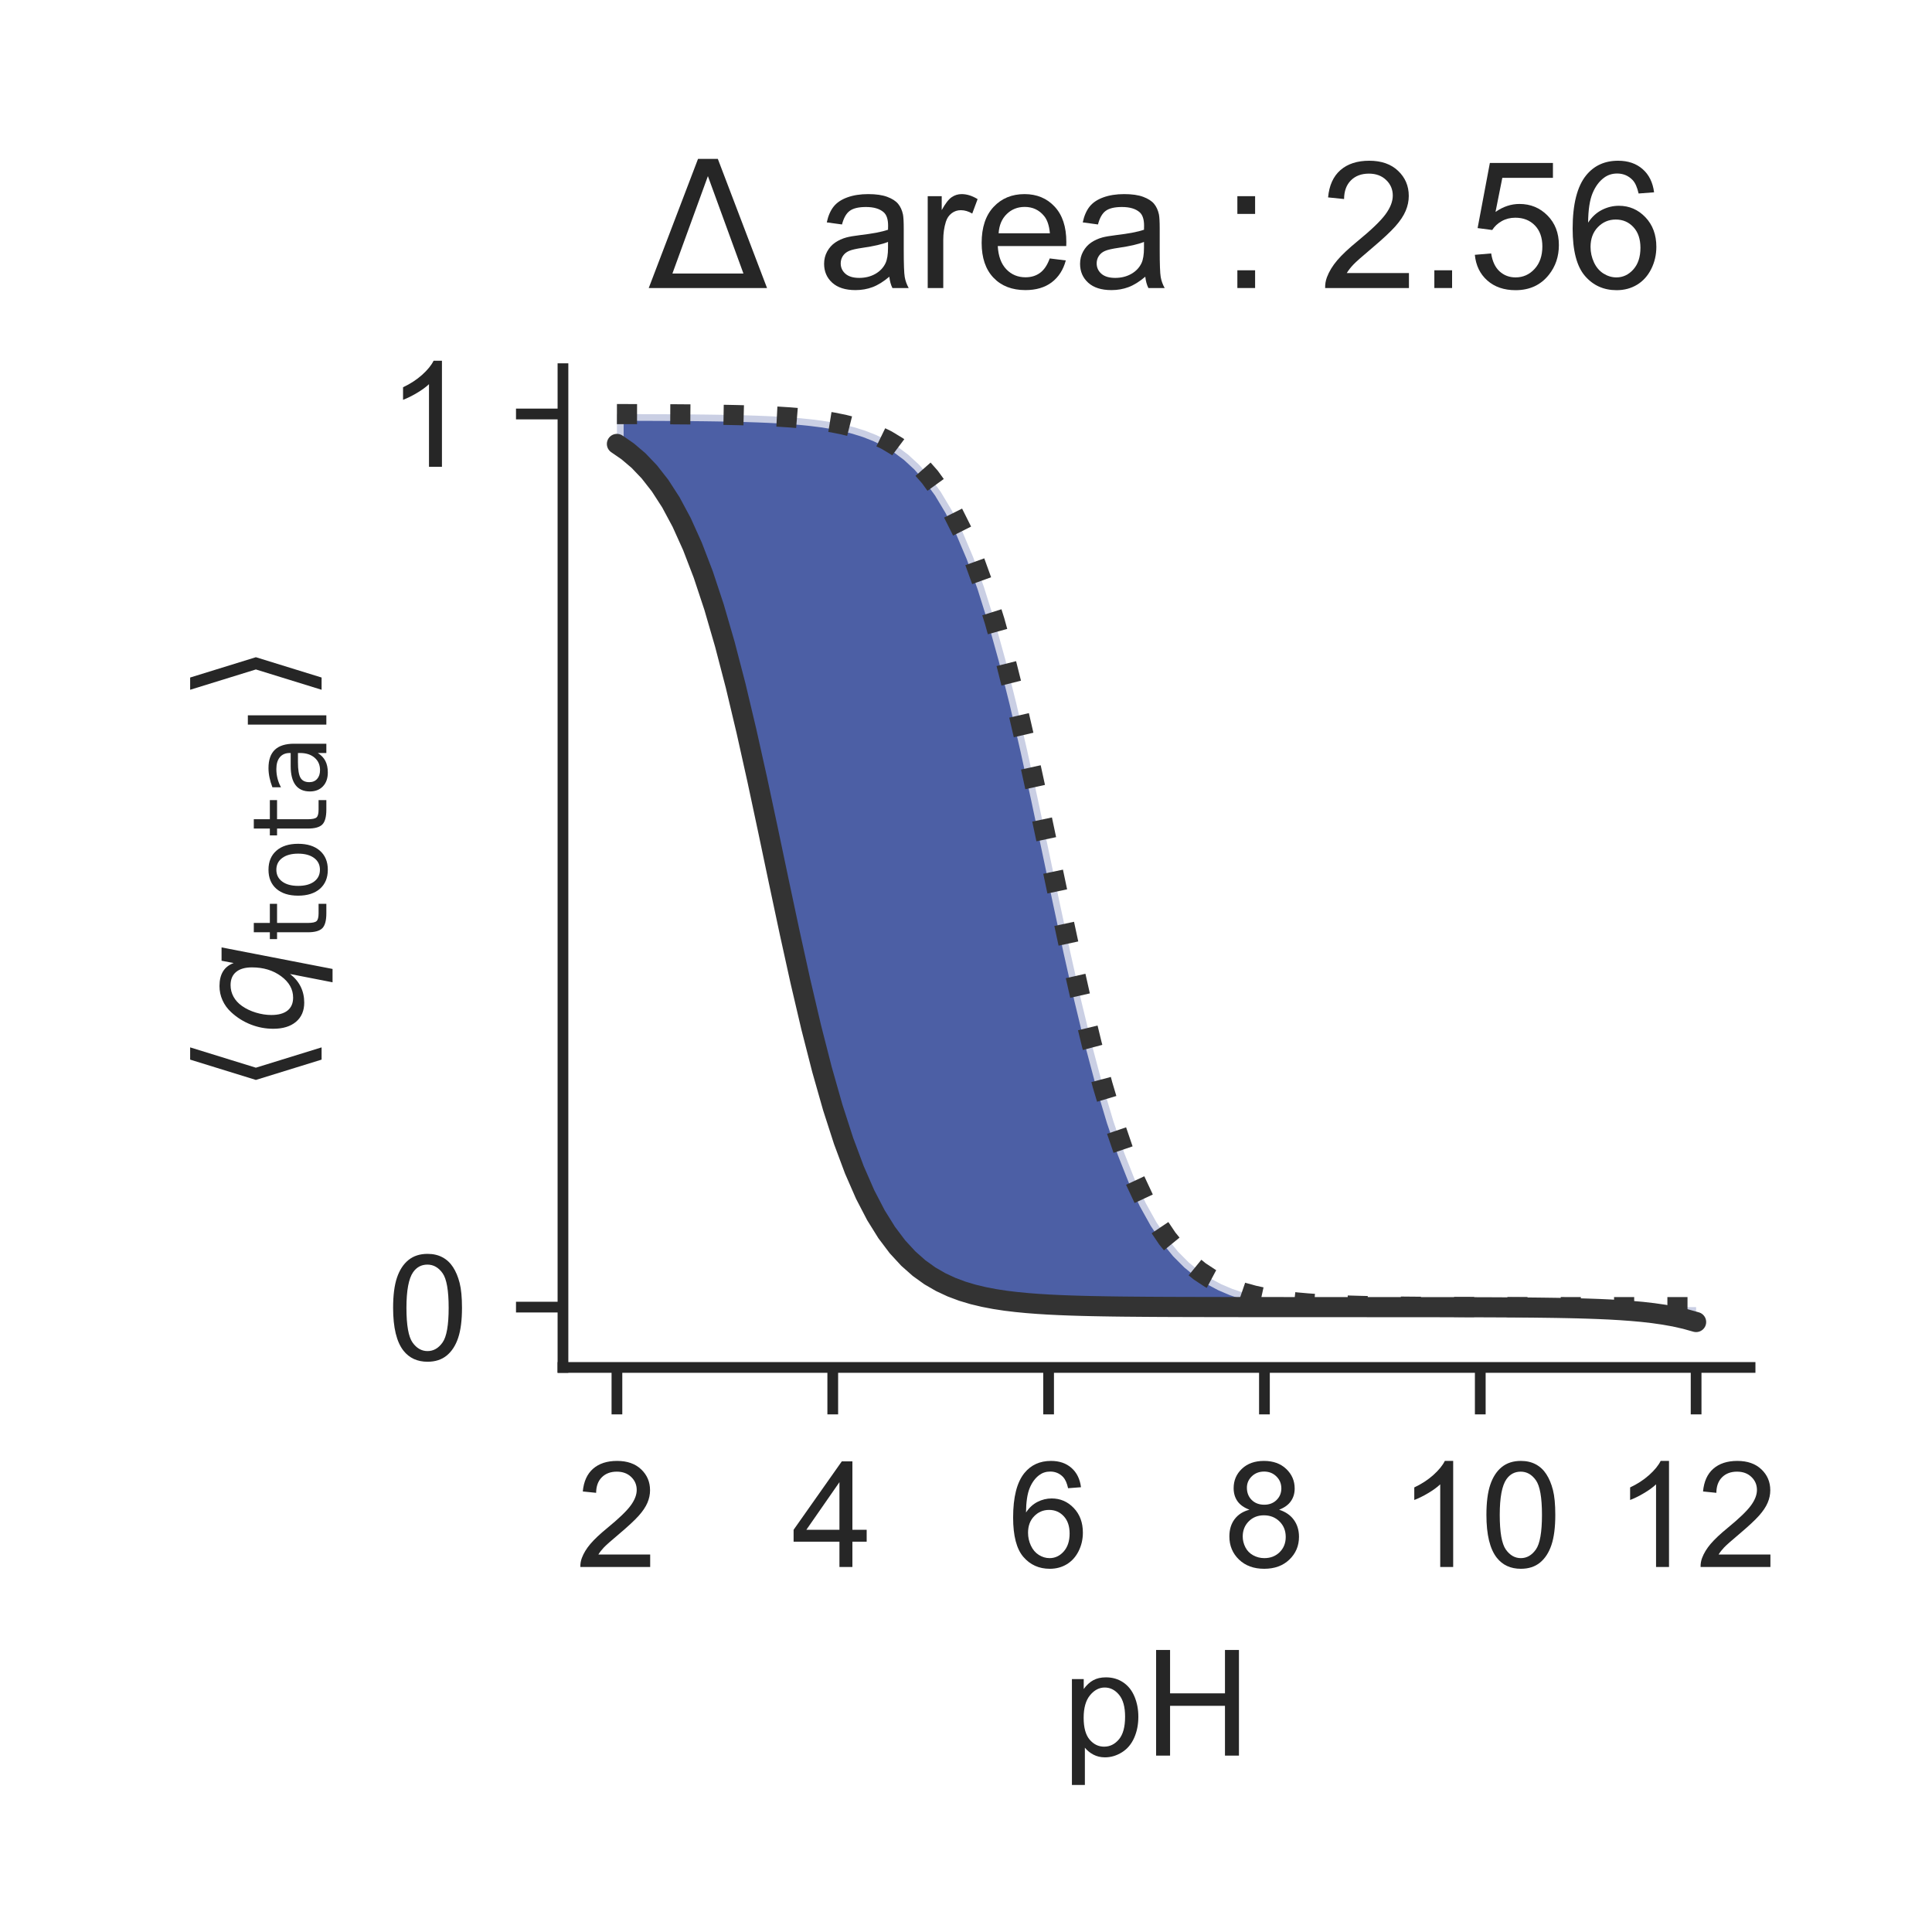 <?xml version="1.0" encoding="utf-8" standalone="no"?>
<!DOCTYPE svg PUBLIC "-//W3C//DTD SVG 1.1//EN"
  "http://www.w3.org/Graphics/SVG/1.1/DTD/svg11.dtd">
<!-- Created with matplotlib (http://matplotlib.org/) -->
<svg height="144pt" version="1.1" viewBox="0 0 144 144" width="144pt" xmlns="http://www.w3.org/2000/svg" xmlns:xlink="http://www.w3.org/1999/xlink">
 <defs>
  <style type="text/css">
*{stroke-linecap:butt;stroke-linejoin:round;}
  </style>
 </defs>
 <g id="figure_1">
  <g id="patch_1">
   <path d="M 0 144 
L 144 144 
L 144 0 
L 0 0 
z
" style="fill:#ffffff;"/>
  </g>
  <g id="axes_1">
   <g id="patch_2">
    <path d="M 41.96 101.92 
L 130.44 101.92 
L 130.44 27.48 
L 41.96 27.48 
z
" style="fill:#ffffff;"/>
   </g>
   <g id="matplotlib.axis_1">
    <g id="xtick_1">
     <g id="line2d_1">
      <defs>
       <path d="M 0 0 
L 0 3.5 
" id="mfc252e7df9" style="stroke:#262626;stroke-width:0.8;"/>
      </defs>
      <g>
       <use style="fill:#262626;stroke:#262626;stroke-width:0.8;" x="45.982" xlink:href="#mfc252e7df9" y="101.92"/>
      </g>
     </g>
     <g id="text_1">
      <!-- 2 -->
      <defs>
       <path d="M 50.344 8.453 
L 50.344 0 
L 3.031 0 
Q 2.938 3.172 4.047 6.109 
Q 5.859 10.938 9.828 15.625 
Q 13.812 20.312 21.344 26.469 
Q 33.016 36.031 37.109 41.625 
Q 41.219 47.219 41.219 52.203 
Q 41.219 57.422 37.469 61 
Q 33.734 64.594 27.734 64.594 
Q 21.391 64.594 17.578 60.781 
Q 13.766 56.984 13.719 50.25 
L 4.688 51.172 
Q 5.609 61.281 11.656 66.578 
Q 17.719 71.875 27.938 71.875 
Q 38.234 71.875 44.234 66.156 
Q 50.25 60.453 50.25 52 
Q 50.25 47.703 48.484 43.547 
Q 46.734 39.406 42.656 34.812 
Q 38.578 30.219 29.109 22.219 
Q 21.188 15.578 18.938 13.203 
Q 16.703 10.844 15.234 8.453 
z
" id="ArialMT-32"/>
      </defs>
      <g style="fill:#262626;" transform="translate(42.923 116.794)scale(0.11 -0.11)">
       <use xlink:href="#ArialMT-32"/>
      </g>
     </g>
    </g>
    <g id="xtick_2">
     <g id="line2d_2">
      <g>
       <use style="fill:#262626;stroke:#262626;stroke-width:0.8;" x="62.069" xlink:href="#mfc252e7df9" y="101.92"/>
      </g>
     </g>
     <g id="text_2">
      <!-- 4 -->
      <defs>
       <path d="M 32.328 0 
L 32.328 17.141 
L 1.266 17.141 
L 1.266 25.203 
L 33.938 71.578 
L 41.109 71.578 
L 41.109 25.203 
L 50.781 25.203 
L 50.781 17.141 
L 41.109 17.141 
L 41.109 0 
z
M 32.328 25.203 
L 32.328 57.469 
L 9.906 25.203 
z
" id="ArialMT-34"/>
      </defs>
      <g style="fill:#262626;" transform="translate(59.011 116.794)scale(0.11 -0.11)">
       <use xlink:href="#ArialMT-34"/>
      </g>
     </g>
    </g>
    <g id="xtick_3">
     <g id="line2d_3">
      <g>
       <use style="fill:#262626;stroke:#262626;stroke-width:0.8;" x="78.156" xlink:href="#mfc252e7df9" y="101.92"/>
      </g>
     </g>
     <g id="text_3">
      <!-- 6 -->
      <defs>
       <path d="M 49.75 54.047 
L 41.016 53.375 
Q 39.844 58.547 37.703 60.891 
Q 34.125 64.656 28.906 64.656 
Q 24.703 64.656 21.531 62.312 
Q 17.391 59.281 14.984 53.469 
Q 12.594 47.656 12.5 36.922 
Q 15.672 41.75 20.266 44.094 
Q 24.859 46.438 29.891 46.438 
Q 38.672 46.438 44.844 39.969 
Q 51.031 33.5 51.031 23.25 
Q 51.031 16.5 48.125 10.719 
Q 45.219 4.938 40.141 1.859 
Q 35.062 -1.219 28.609 -1.219 
Q 17.625 -1.219 10.688 6.859 
Q 3.766 14.938 3.766 33.5 
Q 3.766 54.25 11.422 63.672 
Q 18.109 71.875 29.438 71.875 
Q 37.891 71.875 43.281 67.141 
Q 48.688 62.406 49.75 54.047 
z
M 13.875 23.188 
Q 13.875 18.656 15.797 14.5 
Q 17.719 10.359 21.188 8.172 
Q 24.656 6 28.469 6 
Q 34.031 6 38.031 10.484 
Q 42.047 14.984 42.047 22.703 
Q 42.047 30.125 38.078 34.391 
Q 34.125 38.672 28.125 38.672 
Q 22.172 38.672 18.016 34.391 
Q 13.875 30.125 13.875 23.188 
z
" id="ArialMT-36"/>
      </defs>
      <g style="fill:#262626;" transform="translate(75.098 116.794)scale(0.11 -0.11)">
       <use xlink:href="#ArialMT-36"/>
      </g>
     </g>
    </g>
    <g id="xtick_4">
     <g id="line2d_4">
      <g>
       <use style="fill:#262626;stroke:#262626;stroke-width:0.8;" x="94.244" xlink:href="#mfc252e7df9" y="101.92"/>
      </g>
     </g>
     <g id="text_4">
      <!-- 8 -->
      <defs>
       <path d="M 17.672 38.812 
Q 12.203 40.828 9.562 44.531 
Q 6.938 48.25 6.938 53.422 
Q 6.938 61.234 12.547 66.547 
Q 18.172 71.875 27.484 71.875 
Q 36.859 71.875 42.578 66.422 
Q 48.297 60.984 48.297 53.172 
Q 48.297 48.188 45.672 44.5 
Q 43.062 40.828 37.75 38.812 
Q 44.344 36.672 47.781 31.875 
Q 51.219 27.094 51.219 20.453 
Q 51.219 11.281 44.719 5.031 
Q 38.234 -1.219 27.641 -1.219 
Q 17.047 -1.219 10.547 5.047 
Q 4.047 11.328 4.047 20.703 
Q 4.047 27.688 7.594 32.391 
Q 11.141 37.109 17.672 38.812 
z
M 15.922 53.719 
Q 15.922 48.641 19.188 45.406 
Q 22.469 42.188 27.688 42.188 
Q 32.766 42.188 36.016 45.375 
Q 39.266 48.578 39.266 53.219 
Q 39.266 58.062 35.906 61.359 
Q 32.562 64.656 27.594 64.656 
Q 22.562 64.656 19.234 61.422 
Q 15.922 58.203 15.922 53.719 
z
M 13.094 20.656 
Q 13.094 16.891 14.875 13.375 
Q 16.656 9.859 20.172 7.922 
Q 23.688 6 27.734 6 
Q 34.031 6 38.125 10.047 
Q 42.234 14.109 42.234 20.359 
Q 42.234 26.703 38.016 30.859 
Q 33.797 35.016 27.438 35.016 
Q 21.234 35.016 17.156 30.906 
Q 13.094 26.812 13.094 20.656 
z
" id="ArialMT-38"/>
      </defs>
      <g style="fill:#262626;" transform="translate(91.185 116.794)scale(0.11 -0.11)">
       <use xlink:href="#ArialMT-38"/>
      </g>
     </g>
    </g>
    <g id="xtick_5">
     <g id="line2d_5">
      <g>
       <use style="fill:#262626;stroke:#262626;stroke-width:0.8;" x="110.331" xlink:href="#mfc252e7df9" y="101.92"/>
      </g>
     </g>
     <g id="text_5">
      <!-- 10 -->
      <defs>
       <path d="M 37.25 0 
L 28.469 0 
L 28.469 56 
Q 25.297 52.984 20.141 49.953 
Q 14.984 46.922 10.891 45.406 
L 10.891 53.906 
Q 18.266 57.375 23.781 62.297 
Q 29.297 67.234 31.594 71.875 
L 37.25 71.875 
z
" id="ArialMT-31"/>
       <path d="M 4.156 35.297 
Q 4.156 48 6.766 55.734 
Q 9.375 63.484 14.516 67.672 
Q 19.672 71.875 27.484 71.875 
Q 33.25 71.875 37.594 69.547 
Q 41.938 67.234 44.766 62.859 
Q 47.609 58.5 49.219 52.219 
Q 50.828 45.953 50.828 35.297 
Q 50.828 22.703 48.234 14.969 
Q 45.656 7.234 40.5 3 
Q 35.359 -1.219 27.484 -1.219 
Q 17.141 -1.219 11.234 6.203 
Q 4.156 15.141 4.156 35.297 
z
M 13.188 35.297 
Q 13.188 17.672 17.312 11.828 
Q 21.438 6 27.484 6 
Q 33.547 6 37.672 11.859 
Q 41.797 17.719 41.797 35.297 
Q 41.797 52.984 37.672 58.781 
Q 33.547 64.594 27.391 64.594 
Q 21.344 64.594 17.719 59.469 
Q 13.188 52.938 13.188 35.297 
z
" id="ArialMT-30"/>
      </defs>
      <g style="fill:#262626;" transform="translate(104.214 116.794)scale(0.11 -0.11)">
       <use xlink:href="#ArialMT-31"/>
       <use x="55.615" xlink:href="#ArialMT-30"/>
      </g>
     </g>
    </g>
    <g id="xtick_6">
     <g id="line2d_6">
      <g>
       <use style="fill:#262626;stroke:#262626;stroke-width:0.8;" x="126.418" xlink:href="#mfc252e7df9" y="101.92"/>
      </g>
     </g>
     <g id="text_6">
      <!-- 12 -->
      <g style="fill:#262626;" transform="translate(120.301 116.794)scale(0.11 -0.11)">
       <use xlink:href="#ArialMT-31"/>
       <use x="55.615" xlink:href="#ArialMT-32"/>
      </g>
     </g>
    </g>
    <g id="text_7">
     <!-- pH -->
     <defs>
      <path d="M 6.594 -19.875 
L 6.594 51.859 
L 14.594 51.859 
L 14.594 45.125 
Q 17.438 49.078 21 51.047 
Q 24.562 53.031 29.641 53.031 
Q 36.281 53.031 41.359 49.609 
Q 46.438 46.188 49.016 39.953 
Q 51.609 33.734 51.609 26.312 
Q 51.609 18.359 48.75 11.984 
Q 45.906 5.609 40.453 2.219 
Q 35.016 -1.172 29 -1.172 
Q 24.609 -1.172 21.109 0.688 
Q 17.625 2.547 15.375 5.375 
L 15.375 -19.875 
z
M 14.547 25.641 
Q 14.547 15.625 18.594 10.844 
Q 22.656 6.062 28.422 6.062 
Q 34.281 6.062 38.453 11.016 
Q 42.625 15.969 42.625 26.375 
Q 42.625 36.281 38.547 41.203 
Q 34.469 46.141 28.812 46.141 
Q 23.188 46.141 18.859 40.891 
Q 14.547 35.641 14.547 25.641 
z
" id="ArialMT-70"/>
      <path d="M 8.016 0 
L 8.016 71.578 
L 17.484 71.578 
L 17.484 42.188 
L 54.688 42.188 
L 54.688 71.578 
L 64.156 71.578 
L 64.156 0 
L 54.688 0 
L 54.688 33.734 
L 17.484 33.734 
L 17.484 0 
z
" id="ArialMT-48"/>
     </defs>
     <g style="fill:#262626;" transform="translate(79.169 130.853)scale(0.11 -0.11)">
      <use xlink:href="#ArialMT-70"/>
      <use x="55.615" xlink:href="#ArialMT-48"/>
     </g>
    </g>
   </g>
   <g id="matplotlib.axis_2">
    <g id="ytick_1">
     <g id="line2d_7">
      <defs>
       <path d="M 0 0 
L -3.5 0 
" id="ma28a05d928" style="stroke:#262626;stroke-width:0.8;"/>
      </defs>
      <g>
       <use style="fill:#262626;stroke:#262626;stroke-width:0.8;" x="41.96" xlink:href="#ma28a05d928" y="97.425"/>
      </g>
     </g>
     <g id="text_8">
      <!-- 0 -->
      <g style="fill:#262626;" transform="translate(28.843 101.362)scale(0.11 -0.11)">
       <use xlink:href="#ArialMT-30"/>
      </g>
     </g>
    </g>
    <g id="ytick_2">
     <g id="line2d_8">
      <g>
       <use style="fill:#262626;stroke:#262626;stroke-width:0.8;" x="41.96" xlink:href="#ma28a05d928" y="30.857"/>
      </g>
     </g>
     <g id="text_9">
      <!-- 1 -->
      <g style="fill:#262626;" transform="translate(28.843 34.794)scale(0.11 -0.11)">
       <use xlink:href="#ArialMT-31"/>
      </g>
     </g>
    </g>
    <g id="text_10">
     <!-- $\langle q_\mathsf{total} \rangle$ -->
     <defs>
      <path d="M 8.938 31.344 
L 22.703 75.875 
L 31 75.875 
L 17.234 31.344 
L 31 -13.188 
L 22.703 -13.188 
z
" id="DejaVuSans-27e8"/>
      <path d="M 41.703 8.203 
Q 38.094 3.469 33.172 1.016 
Q 28.266 -1.422 22.312 -1.422 
Q 14.016 -1.422 9.297 4.172 
Q 4.594 9.766 4.594 19.578 
Q 4.594 27.484 7.5 34.859 
Q 10.406 42.234 15.828 48.094 
Q 19.344 51.906 23.906 53.953 
Q 28.469 56 33.5 56 
Q 39.547 56 43.453 53.609 
Q 47.359 51.219 49.125 46.391 
L 50.688 54.594 
L 59.719 54.594 
L 45.125 -20.609 
L 36.078 -20.609 
z
M 13.922 20.906 
Q 13.922 13.672 16.938 9.891 
Q 19.969 6.109 25.688 6.109 
Q 34.188 6.109 40.188 14.234 
Q 46.188 22.359 46.188 33.984 
Q 46.188 41.016 43.078 44.75 
Q 39.984 48.484 34.188 48.484 
Q 29.938 48.484 26.312 46.5 
Q 22.703 44.531 20.016 40.719 
Q 17.188 36.719 15.547 31.344 
Q 13.922 25.984 13.922 20.906 
z
" id="DejaVuSans-Oblique-71"/>
      <path d="M 18.312 70.219 
L 18.312 54.688 
L 36.812 54.688 
L 36.812 47.703 
L 18.312 47.703 
L 18.312 18.016 
Q 18.312 11.328 20.141 9.422 
Q 21.969 7.516 27.594 7.516 
L 36.812 7.516 
L 36.812 0 
L 27.594 0 
Q 17.188 0 13.234 3.875 
Q 9.281 7.766 9.281 18.016 
L 9.281 47.703 
L 2.688 47.703 
L 2.688 54.688 
L 9.281 54.688 
L 9.281 70.219 
z
" id="DejaVuSans-74"/>
      <path d="M 30.609 48.391 
Q 23.391 48.391 19.188 42.75 
Q 14.984 37.109 14.984 27.297 
Q 14.984 17.484 19.156 11.844 
Q 23.344 6.203 30.609 6.203 
Q 37.797 6.203 41.984 11.859 
Q 46.188 17.531 46.188 27.297 
Q 46.188 37.016 41.984 42.703 
Q 37.797 48.391 30.609 48.391 
z
M 30.609 56 
Q 42.328 56 49.016 48.375 
Q 55.719 40.766 55.719 27.297 
Q 55.719 13.875 49.016 6.219 
Q 42.328 -1.422 30.609 -1.422 
Q 18.844 -1.422 12.172 6.219 
Q 5.516 13.875 5.516 27.297 
Q 5.516 40.766 12.172 48.375 
Q 18.844 56 30.609 56 
z
" id="DejaVuSans-6f"/>
      <path d="M 34.281 27.484 
Q 23.391 27.484 19.188 25 
Q 14.984 22.516 14.984 16.5 
Q 14.984 11.719 18.141 8.906 
Q 21.297 6.109 26.703 6.109 
Q 34.188 6.109 38.703 11.406 
Q 43.219 16.703 43.219 25.484 
L 43.219 27.484 
z
M 52.203 31.203 
L 52.203 0 
L 43.219 0 
L 43.219 8.297 
Q 40.141 3.328 35.547 0.953 
Q 30.953 -1.422 24.312 -1.422 
Q 15.922 -1.422 10.953 3.297 
Q 6 8.016 6 15.922 
Q 6 25.141 12.172 29.828 
Q 18.359 34.516 30.609 34.516 
L 43.219 34.516 
L 43.219 35.406 
Q 43.219 41.609 39.141 45 
Q 35.062 48.391 27.688 48.391 
Q 23 48.391 18.547 47.266 
Q 14.109 46.141 10.016 43.891 
L 10.016 52.203 
Q 14.938 54.109 19.578 55.047 
Q 24.219 56 28.609 56 
Q 40.484 56 46.344 49.844 
Q 52.203 43.703 52.203 31.203 
z
" id="DejaVuSans-61"/>
      <path d="M 9.422 75.984 
L 18.406 75.984 
L 18.406 0 
L 9.422 0 
z
" id="DejaVuSans-6c"/>
      <path d="M 30.078 31.344 
L 16.312 -13.188 
L 8.016 -13.188 
L 21.781 31.344 
L 8.016 75.875 
L 16.312 75.875 
z
" id="DejaVuSans-27e9"/>
     </defs>
     <g style="fill:#262626;" transform="translate(22.533 81.475)rotate(-90)scale(0.11 -0.11)">
      <use transform="translate(0 0.125)" xlink:href="#DejaVuSans-27e8"/>
      <use transform="translate(39.014 0.125)" xlink:href="#DejaVuSans-Oblique-71"/>
      <use transform="translate(102.49 -16.281)scale(0.7)" xlink:href="#DejaVuSans-74"/>
      <use transform="translate(129.937 -16.281)scale(0.7)" xlink:href="#DejaVuSans-6f"/>
      <use transform="translate(172.764 -16.281)scale(0.7)" xlink:href="#DejaVuSans-74"/>
      <use transform="translate(200.21 -16.281)scale(0.7)" xlink:href="#DejaVuSans-61"/>
      <use transform="translate(243.105 -16.281)scale(0.7)" xlink:href="#DejaVuSans-6c"/>
      <use transform="translate(265.288 0.125)" xlink:href="#DejaVuSans-27e9"/>
     </g>
    </g>
   </g>
   <g id="PolyCollection_1">
    <defs>
     <path d="M 45.982 -113.136 
L 45.982 -113.136 
L 46.786 -113.135 
L 47.591 -113.133 
L 48.395 -113.13 
L 49.199 -113.127 
L 50.004 -113.123 
L 50.808 -113.117 
L 51.612 -113.111 
L 52.417 -113.103 
L 53.221 -113.092 
L 54.025 -113.079 
L 54.83 -113.063 
L 55.634 -113.042 
L 56.439 -113.016 
L 57.243 -112.983 
L 58.047 -112.942 
L 58.852 -112.891 
L 59.656 -112.826 
L 60.46 -112.744 
L 61.265 -112.642 
L 62.069 -112.513 
L 62.873 -112.352 
L 63.678 -112.15 
L 64.482 -111.898 
L 65.287 -111.583 
L 66.091 -111.191 
L 66.895 -110.705 
L 67.7 -110.102 
L 68.504 -109.36 
L 69.308 -108.449 
L 70.113 -107.34 
L 70.917 -105.998 
L 71.721 -104.392 
L 72.526 -102.489 
L 73.33 -100.264 
L 74.135 -97.703 
L 74.939 -94.806 
L 75.743 -91.595 
L 76.548 -88.113 
L 77.352 -84.428 
L 78.156 -80.625 
L 78.961 -76.802 
L 79.765 -73.059 
L 80.569 -69.486 
L 81.374 -66.161 
L 82.178 -63.135 
L 82.983 -60.438 
L 83.787 -58.08 
L 84.591 -56.05 
L 85.396 -54.328 
L 86.2 -52.885 
L 87.004 -51.687 
L 87.809 -50.701 
L 88.613 -49.895 
L 89.417 -49.239 
L 90.222 -48.709 
L 91.026 -48.281 
L 91.831 -47.938 
L 92.635 -47.662 
L 93.439 -47.441 
L 94.244 -47.265 
L 95.048 -47.124 
L 95.852 -47.012 
L 96.657 -46.923 
L 97.461 -46.852 
L 98.265 -46.795 
L 99.07 -46.75 
L 99.874 -46.714 
L 100.679 -46.686 
L 101.483 -46.663 
L 102.287 -46.645 
L 103.092 -46.631 
L 103.896 -46.619 
L 104.7 -46.61 
L 105.505 -46.603 
L 106.309 -46.597 
L 107.113 -46.593 
L 107.918 -46.589 
L 108.722 -46.586 
L 109.527 -46.584 
L 110.331 -46.582 
L 111.135 -46.581 
L 111.94 -46.58 
L 112.744 -46.579 
L 113.548 -46.578 
L 114.353 -46.577 
L 115.157 -46.577 
L 115.961 -46.577 
L 116.766 -46.576 
L 117.57 -46.576 
L 118.375 -46.576 
L 119.179 -46.576 
L 119.983 -46.576 
L 120.788 -46.576 
L 121.592 -46.576 
L 122.396 -46.575 
L 123.201 -46.575 
L 124.005 -46.575 
L 124.809 -46.575 
L 125.614 -46.575 
L 126.418 -46.575 
L 126.418 -46.575 
L 126.418 -45.464 
L 125.614 -45.689 
L 124.809 -45.87 
L 124.005 -46.013 
L 123.201 -46.128 
L 122.396 -46.22 
L 121.592 -46.292 
L 120.788 -46.35 
L 119.983 -46.397 
L 119.179 -46.433 
L 118.375 -46.462 
L 117.57 -46.486 
L 116.766 -46.504 
L 115.961 -46.519 
L 115.157 -46.53 
L 114.353 -46.54 
L 113.548 -46.547 
L 112.744 -46.553 
L 111.94 -46.557 
L 111.135 -46.561 
L 110.331 -46.564 
L 109.527 -46.566 
L 108.722 -46.568 
L 107.918 -46.57 
L 107.113 -46.571 
L 106.309 -46.572 
L 105.505 -46.572 
L 104.7 -46.573 
L 103.896 -46.574 
L 103.092 -46.574 
L 102.287 -46.574 
L 101.483 -46.575 
L 100.679 -46.575 
L 99.874 -46.575 
L 99.07 -46.575 
L 98.265 -46.575 
L 97.461 -46.576 
L 96.657 -46.576 
L 95.852 -46.576 
L 95.048 -46.577 
L 94.244 -46.577 
L 93.439 -46.578 
L 92.635 -46.578 
L 91.831 -46.579 
L 91.026 -46.58 
L 90.222 -46.581 
L 89.417 -46.583 
L 88.613 -46.585 
L 87.809 -46.587 
L 87.004 -46.59 
L 86.2 -46.594 
L 85.396 -46.599 
L 84.591 -46.606 
L 83.787 -46.613 
L 82.983 -46.623 
L 82.178 -46.636 
L 81.374 -46.651 
L 80.569 -46.671 
L 79.765 -46.696 
L 78.961 -46.727 
L 78.156 -46.766 
L 77.352 -46.816 
L 76.548 -46.878 
L 75.743 -46.956 
L 74.939 -47.053 
L 74.135 -47.176 
L 73.33 -47.33 
L 72.526 -47.522 
L 71.721 -47.763 
L 70.917 -48.064 
L 70.113 -48.439 
L 69.308 -48.904 
L 68.504 -49.481 
L 67.7 -50.193 
L 66.895 -51.066 
L 66.091 -52.132 
L 65.287 -53.423 
L 64.482 -54.972 
L 63.678 -56.812 
L 62.873 -58.969 
L 62.069 -61.46 
L 61.265 -64.289 
L 60.46 -67.438 
L 59.656 -70.868 
L 58.852 -74.518 
L 58.047 -78.304 
L 57.243 -82.132 
L 56.439 -85.9 
L 55.634 -89.514 
L 54.83 -92.896 
L 54.025 -95.987 
L 53.221 -98.753 
L 52.417 -101.18 
L 51.612 -103.276 
L 50.808 -105.059 
L 50.004 -106.558 
L 49.199 -107.804 
L 48.395 -108.831 
L 47.591 -109.673 
L 46.786 -110.357 
L 45.982 -110.912 
z
" id="medc55739f5" style="stroke:#ffffff;stroke-opacity:0.7;"/>
    </defs>
    <g clip-path="url(#p32994755e6)">
     <use style="fill:#001c7f;fill-opacity:0.7;stroke:#ffffff;stroke-opacity:0.7;" x="0" xlink:href="#medc55739f5" y="144"/>
    </g>
   </g>
   <g id="line2d_9">
    <path clip-path="url(#p32994755e6)" d="M 45.982 30.864 
L 46.786 30.865 
L 47.591 30.867 
L 48.395 30.87 
L 49.199 30.873 
L 50.004 30.877 
L 50.808 30.883 
L 51.612 30.889 
L 52.417 30.897 
L 53.221 30.908 
L 54.025 30.921 
L 54.83 30.937 
L 55.634 30.958 
L 56.439 30.984 
L 57.243 31.017 
L 58.047 31.058 
L 58.852 31.109 
L 59.656 31.174 
L 60.46 31.256 
L 61.265 31.358 
L 62.069 31.487 
L 62.873 31.648 
L 63.678 31.85 
L 64.482 32.102 
L 65.287 32.417 
L 66.091 32.809 
L 66.895 33.295 
L 67.7 33.898 
L 68.504 34.64 
L 69.308 35.551 
L 70.113 36.66 
L 70.917 38.002 
L 71.721 39.608 
L 72.526 41.511 
L 73.33 43.736 
L 74.135 46.297 
L 74.939 49.194 
L 75.743 52.405 
L 76.548 55.887 
L 77.352 59.572 
L 78.156 63.375 
L 78.961 67.198 
L 79.765 70.941 
L 80.569 74.514 
L 81.374 77.839 
L 82.178 80.865 
L 82.983 83.562 
L 83.787 85.92 
L 84.591 87.95 
L 85.396 89.672 
L 86.2 91.115 
L 87.004 92.313 
L 87.809 93.299 
L 88.613 94.105 
L 89.417 94.761 
L 90.222 95.291 
L 91.026 95.719 
L 91.831 96.062 
L 92.635 96.338 
L 93.439 96.559 
L 94.244 96.735 
L 95.048 96.876 
L 95.852 96.988 
L 96.657 97.077 
L 97.461 97.148 
L 98.265 97.205 
L 99.07 97.25 
L 99.874 97.286 
L 100.679 97.314 
L 101.483 97.337 
L 102.287 97.355 
L 103.092 97.369 
L 103.896 97.381 
L 104.7 97.39 
L 105.505 97.397 
L 106.309 97.403 
L 107.113 97.407 
L 107.918 97.411 
L 108.722 97.414 
L 109.527 97.416 
L 110.331 97.418 
L 111.135 97.419 
L 111.94 97.42 
L 112.744 97.421 
L 113.548 97.422 
L 114.353 97.423 
L 115.157 97.423 
L 115.961 97.423 
L 116.766 97.424 
L 117.57 97.424 
L 118.375 97.424 
L 119.179 97.424 
L 119.983 97.424 
L 120.788 97.424 
L 121.592 97.424 
L 122.396 97.425 
L 123.201 97.425 
L 124.005 97.425 
L 124.809 97.425 
L 125.614 97.425 
L 126.418 97.425 
" style="fill:none;stroke:#333333;stroke-dasharray:1.5,2.475;stroke-dashoffset:0;stroke-width:1.5;"/>
   </g>
   <g id="line2d_10">
    <path clip-path="url(#p32994755e6)" d="M 45.982 33.088 
L 46.786 33.643 
L 47.591 34.327 
L 48.395 35.169 
L 49.199 36.196 
L 50.004 37.442 
L 50.808 38.941 
L 51.612 40.724 
L 52.417 42.82 
L 53.221 45.247 
L 54.025 48.013 
L 54.83 51.104 
L 55.634 54.486 
L 56.439 58.1 
L 57.243 61.868 
L 58.047 65.696 
L 58.852 69.482 
L 59.656 73.132 
L 60.46 76.562 
L 61.265 79.711 
L 62.069 82.54 
L 62.873 85.031 
L 63.678 87.188 
L 64.482 89.028 
L 65.287 90.577 
L 66.091 91.868 
L 66.895 92.934 
L 67.7 93.807 
L 68.504 94.519 
L 69.308 95.096 
L 70.113 95.561 
L 70.917 95.936 
L 71.721 96.237 
L 72.526 96.478 
L 73.33 96.67 
L 74.135 96.824 
L 74.939 96.947 
L 75.743 97.044 
L 76.548 97.122 
L 77.352 97.184 
L 78.156 97.234 
L 78.961 97.273 
L 79.765 97.304 
L 80.569 97.329 
L 81.374 97.349 
L 82.178 97.364 
L 82.983 97.377 
L 83.787 97.387 
L 84.591 97.394 
L 85.396 97.401 
L 86.2 97.406 
L 87.004 97.41 
L 87.809 97.413 
L 88.613 97.415 
L 89.417 97.417 
L 90.222 97.419 
L 91.026 97.42 
L 91.831 97.421 
L 92.635 97.422 
L 93.439 97.422 
L 94.244 97.423 
L 95.048 97.423 
L 95.852 97.424 
L 96.657 97.424 
L 97.461 97.424 
L 98.265 97.425 
L 99.07 97.425 
L 99.874 97.425 
L 100.679 97.425 
L 101.483 97.425 
L 102.287 97.426 
L 103.092 97.426 
L 103.896 97.426 
L 104.7 97.427 
L 105.505 97.428 
L 106.309 97.428 
L 107.113 97.429 
L 107.918 97.43 
L 108.722 97.432 
L 109.527 97.434 
L 110.331 97.436 
L 111.135 97.439 
L 111.94 97.443 
L 112.744 97.447 
L 113.548 97.453 
L 114.353 97.46 
L 115.157 97.47 
L 115.961 97.481 
L 116.766 97.496 
L 117.57 97.514 
L 118.375 97.538 
L 119.179 97.567 
L 119.983 97.603 
L 120.788 97.65 
L 121.592 97.708 
L 122.396 97.78 
L 123.201 97.872 
L 124.005 97.987 
L 124.809 98.13 
L 125.614 98.311 
L 126.418 98.536 
" style="fill:none;stroke:#333333;stroke-linecap:round;stroke-width:1.5;"/>
   </g>
   <g id="patch_3">
    <path d="M 41.96 101.92 
L 41.96 27.48 
" style="fill:none;stroke:#262626;stroke-linecap:square;stroke-linejoin:miter;stroke-width:0.8;"/>
   </g>
   <g id="patch_4">
    <path d="M 41.96 101.92 
L 130.44 101.92 
" style="fill:none;stroke:#262626;stroke-linecap:square;stroke-linejoin:miter;stroke-width:0.8;"/>
   </g>
   <g id="text_11">
    <!-- $\Delta$ area : 2.56 -->
    <defs>
     <path d="M 34.188 63.188 
L 14.156 8.203 
L 54.25 8.203 
z
M 0.781 0 
L 28.609 72.906 
L 39.797 72.906 
L 67.578 0 
z
" id="DejaVuSans-394"/>
     <path id="ArialMT-20"/>
     <path d="M 40.438 6.391 
Q 35.547 2.25 31.031 0.531 
Q 26.516 -1.172 21.344 -1.172 
Q 12.797 -1.172 8.203 3 
Q 3.609 7.172 3.609 13.672 
Q 3.609 17.484 5.344 20.625 
Q 7.078 23.781 9.891 25.688 
Q 12.703 27.594 16.219 28.562 
Q 18.797 29.25 24.031 29.891 
Q 34.672 31.156 39.703 32.906 
Q 39.75 34.719 39.75 35.203 
Q 39.75 40.578 37.25 42.781 
Q 33.891 45.75 27.25 45.75 
Q 21.047 45.75 18.094 43.578 
Q 15.141 41.406 13.719 35.891 
L 5.125 37.062 
Q 6.297 42.578 8.984 45.969 
Q 11.672 49.359 16.75 51.188 
Q 21.828 53.031 28.516 53.031 
Q 35.156 53.031 39.297 51.469 
Q 43.453 49.906 45.406 47.531 
Q 47.359 45.172 48.141 41.547 
Q 48.578 39.312 48.578 33.453 
L 48.578 21.734 
Q 48.578 9.469 49.141 6.219 
Q 49.703 2.984 51.375 0 
L 42.188 0 
Q 40.828 2.734 40.438 6.391 
z
M 39.703 26.031 
Q 34.906 24.078 25.344 22.703 
Q 19.922 21.922 17.672 20.938 
Q 15.438 19.969 14.203 18.094 
Q 12.984 16.219 12.984 13.922 
Q 12.984 10.406 15.641 8.062 
Q 18.312 5.719 23.438 5.719 
Q 28.516 5.719 32.469 7.938 
Q 36.422 10.156 38.281 14.016 
Q 39.703 17 39.703 22.797 
z
" id="ArialMT-61"/>
     <path d="M 6.5 0 
L 6.5 51.859 
L 14.406 51.859 
L 14.406 44 
Q 17.438 49.516 20 51.266 
Q 22.562 53.031 25.641 53.031 
Q 30.078 53.031 34.672 50.203 
L 31.641 42.047 
Q 28.422 43.953 25.203 43.953 
Q 22.312 43.953 20.016 42.219 
Q 17.719 40.484 16.75 37.406 
Q 15.281 32.719 15.281 27.156 
L 15.281 0 
z
" id="ArialMT-72"/>
     <path d="M 42.094 16.703 
L 51.172 15.578 
Q 49.031 7.625 43.219 3.219 
Q 37.406 -1.172 28.375 -1.172 
Q 17 -1.172 10.328 5.828 
Q 3.656 12.844 3.656 25.484 
Q 3.656 38.578 10.391 45.797 
Q 17.141 53.031 27.875 53.031 
Q 38.281 53.031 44.875 45.953 
Q 51.469 38.875 51.469 26.031 
Q 51.469 25.25 51.422 23.688 
L 12.75 23.688 
Q 13.234 15.141 17.578 10.594 
Q 21.922 6.062 28.422 6.062 
Q 33.25 6.062 36.672 8.594 
Q 40.094 11.141 42.094 16.703 
z
M 13.234 30.906 
L 42.188 30.906 
Q 41.609 37.453 38.875 40.719 
Q 34.672 45.797 27.984 45.797 
Q 21.922 45.797 17.797 41.75 
Q 13.672 37.703 13.234 30.906 
z
" id="ArialMT-65"/>
     <path d="M 9.031 41.844 
L 9.031 51.859 
L 19.047 51.859 
L 19.047 41.844 
z
M 9.031 0 
L 9.031 10.016 
L 19.047 10.016 
L 19.047 0 
z
" id="ArialMT-3a"/>
     <path d="M 9.078 0 
L 9.078 10.016 
L 19.094 10.016 
L 19.094 0 
z
" id="ArialMT-2e"/>
     <path d="M 4.156 18.75 
L 13.375 19.531 
Q 14.406 12.797 18.141 9.391 
Q 21.875 6 27.156 6 
Q 33.5 6 37.891 10.781 
Q 42.281 15.578 42.281 23.484 
Q 42.281 31 38.062 35.344 
Q 33.844 39.703 27 39.703 
Q 22.75 39.703 19.328 37.766 
Q 15.922 35.844 13.969 32.766 
L 5.719 33.844 
L 12.641 70.609 
L 48.25 70.609 
L 48.25 62.203 
L 19.672 62.203 
L 15.828 42.969 
Q 22.266 47.469 29.344 47.469 
Q 38.719 47.469 45.156 40.969 
Q 51.609 34.469 51.609 24.266 
Q 51.609 14.547 45.953 7.469 
Q 39.062 -1.219 27.156 -1.219 
Q 17.391 -1.219 11.203 4.25 
Q 5.031 9.719 4.156 18.75 
z
" id="ArialMT-35"/>
    </defs>
    <g style="fill:#262626;" transform="translate(48.25 21.48)scale(0.132 -0.132)">
     <use transform="translate(0 0.094)" xlink:href="#DejaVuSans-394"/>
     <use transform="translate(68.408 0.094)" xlink:href="#ArialMT-20"/>
     <use transform="translate(96.191 0.094)" xlink:href="#ArialMT-61"/>
     <use transform="translate(151.807 0.094)" xlink:href="#ArialMT-72"/>
     <use transform="translate(185.107 0.094)" xlink:href="#ArialMT-65"/>
     <use transform="translate(240.723 0.094)" xlink:href="#ArialMT-61"/>
     <use transform="translate(296.338 0.094)" xlink:href="#ArialMT-20"/>
     <use transform="translate(324.121 0.094)" xlink:href="#ArialMT-3a"/>
     <use transform="translate(351.904 0.094)" xlink:href="#ArialMT-20"/>
     <use transform="translate(379.688 0.094)" xlink:href="#ArialMT-32"/>
     <use transform="translate(435.303 0.094)" xlink:href="#ArialMT-2e"/>
     <use transform="translate(463.086 0.094)" xlink:href="#ArialMT-35"/>
     <use transform="translate(518.701 0.094)" xlink:href="#ArialMT-36"/>
    </g>
   </g>
  </g>
 </g>
 <defs>
  <clipPath id="p32994755e6">
   <rect height="74.44" width="88.48" x="41.96" y="27.48"/>
  </clipPath>
 </defs>
</svg>
